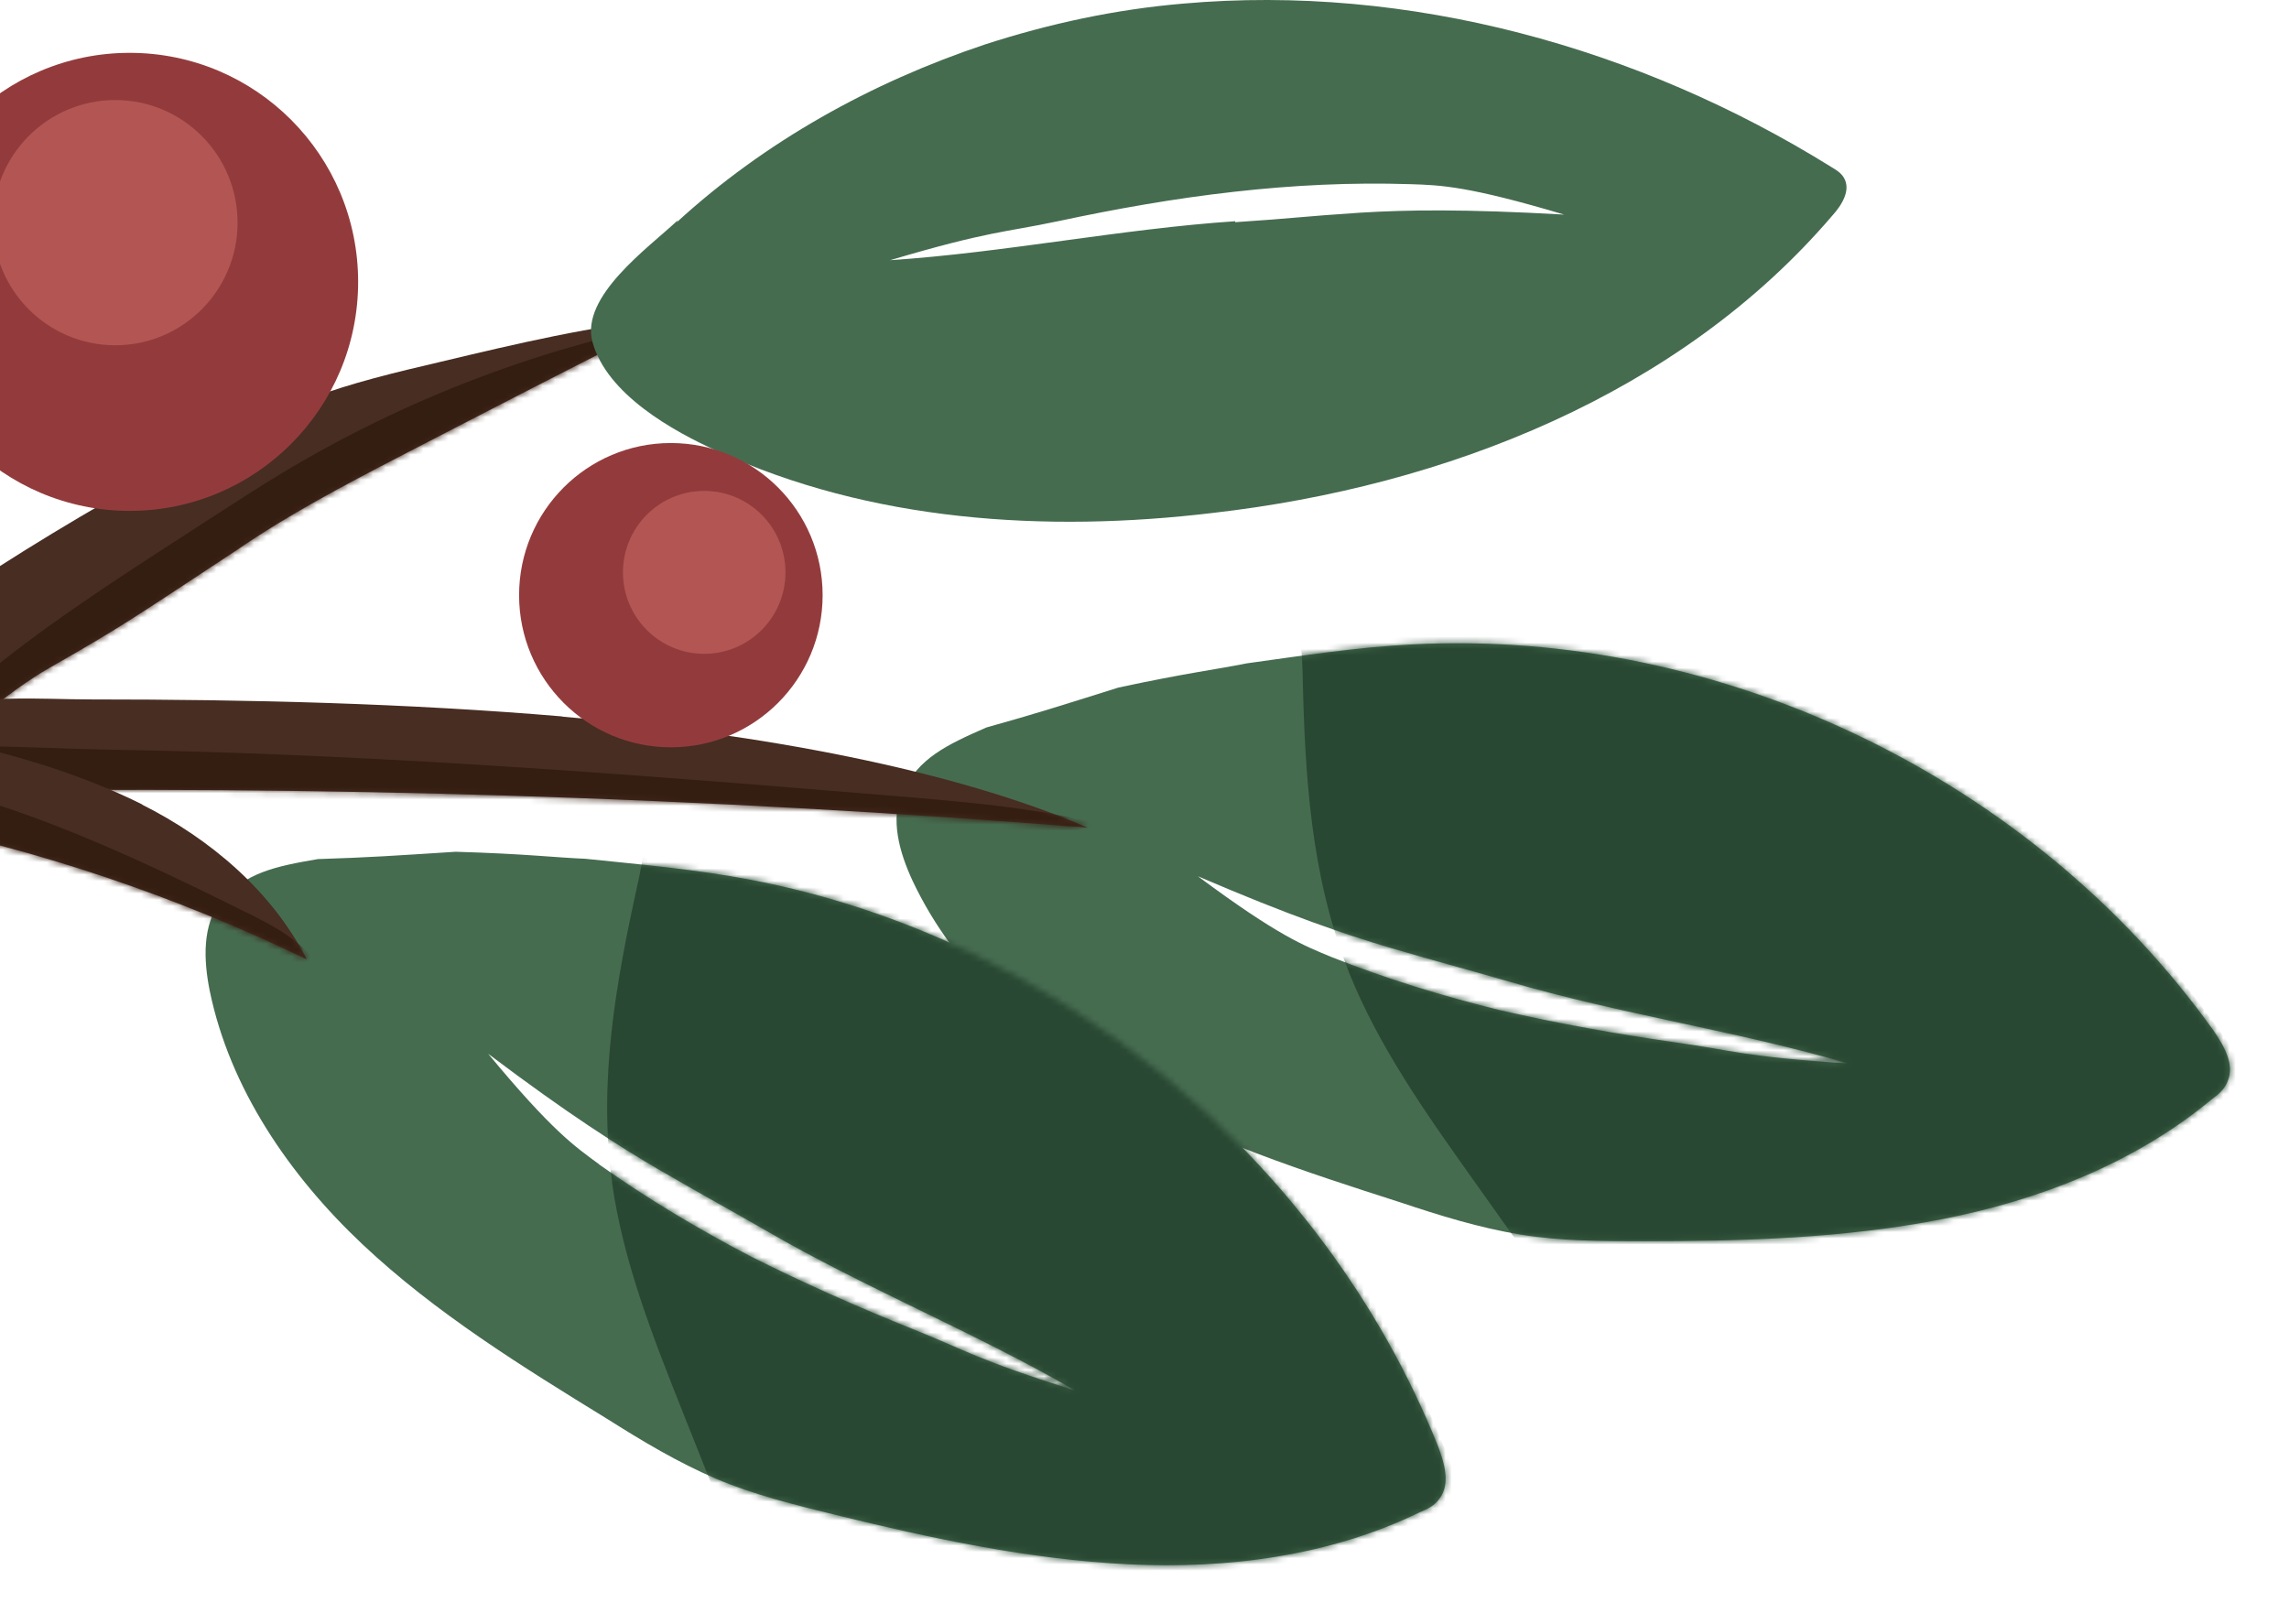 <svg width="365" height="259" viewBox="0 0 365 259" fill="none" xmlns="http://www.w3.org/2000/svg">
<g clip-path="url(#clip0_629_4716)">
<path d="M31.137 72.096C37.032 68.914 43.079 65.882 49.276 63.609C56.078 61.033 63.183 59.365 70.287 57.698C82.38 54.819 94.472 51.939 106.867 50.727C92.356 58.001 77.996 65.428 63.636 72.854C54.869 77.401 45.951 82.099 37.788 87.707C21.161 98.65 19.906 99.65 7.965 106.47C1.767 109.956 -8.617 118.322 -12.547 124.233C-11.489 122.566 -12.547 116.352 -12.547 114.23V104.227C-12.396 97.558 -10.129 96.952 -4.687 93.315C6.801 85.737 18.742 78.765 30.835 72.248L31.137 72.096Z" fill="#472D22"/>
<mask id="mask0_629_4716" style="mask-type:luminance" maskUnits="userSpaceOnUse" x="-13" y="50" width="120" height="75">
<path d="M31.137 72.096C37.032 68.914 43.079 65.882 49.276 63.609C56.078 61.033 63.183 59.365 70.287 57.698C82.38 54.819 94.472 51.939 106.867 50.727C92.356 58.001 77.996 65.428 63.636 72.854C54.869 77.401 45.951 82.099 37.788 87.707C21.161 98.65 19.906 99.65 7.965 106.47C1.767 109.956 -8.617 118.322 -12.547 124.233C-11.489 122.566 -12.547 116.352 -12.547 114.23V104.227C-12.396 97.558 -10.129 96.952 -4.687 93.315C6.801 85.737 18.742 78.765 30.835 72.248L31.137 72.096Z" fill="white"/>
</mask>
<g mask="url(#mask0_629_4716)">
<path d="M26.3 87.388C29.157 85.54 32.013 83.691 34.87 81.841C38.135 79.735 41.4 77.613 44.741 75.597C64.694 63.533 86.838 55.137 109.754 50.938C96.225 61.032 80.444 67.549 65.616 75.612C46.676 85.903 29.262 98.695 11.441 110.759C7.45 113.457 -11.097 128.961 -15.798 125.839C-21.119 122.308 -5.292 110.092 -3.01 108.182C6.226 100.514 16.263 93.906 26.315 87.373L26.3 87.388Z" fill="#341D11"/>
</g>
<path d="M107.927 35.435C121.984 22.552 138.914 13.156 157.053 7.093C167.332 3.759 177.913 1.486 188.645 0.576C224.621 -2.606 261.352 7.548 292.037 26.645C292.793 27.099 293.548 27.554 294.002 28.312C295.211 30.282 293.7 32.707 292.188 34.374C267.852 62.867 230.516 77.569 193.331 81.812C166.727 84.995 138.763 83.176 114.426 71.961C107.322 68.778 96.741 62.867 94.474 54.532C92.509 47.257 103.392 39.527 108.078 35.132L107.927 35.435ZM196.959 35.435C206.179 34.829 207.691 34.526 216.911 33.919C224.318 33.465 233.388 33.313 249.41 34.223C234.143 29.676 229.76 29.524 224.923 29.373C215.551 29.07 206.179 29.524 196.807 30.585C187.285 31.646 177.913 33.313 168.692 35.283C160.076 37.102 157.809 36.799 141.937 41.497C160.227 40.285 178.82 36.496 196.959 35.283V35.435Z" fill="#466C50"/>
<path d="M144.008 126.265C146.427 120.96 150.916 118.808 157.295 116.019C165.246 113.806 169.13 112.548 178.351 109.654C189.386 107.289 193.784 106.804 198.742 105.804C207.509 104.592 216.277 103.228 225.195 102.773C274.472 100.196 324.203 124.143 352.923 164.306C354.586 166.731 356.4 169.762 355.191 172.49C354.737 173.703 353.679 174.612 352.621 175.37C340.377 185.524 325.11 191.435 309.541 194.466C293.972 197.498 278.1 197.952 262.229 197.952C255.578 197.952 248.927 197.952 242.427 196.891C235.927 195.83 229.579 193.86 223.23 191.738C208.114 186.888 192.696 181.887 178.789 174.006C164.883 166.125 152.337 154.909 145.535 140.511C143.419 135.964 141.907 130.66 143.872 126.113L144.023 126.265H144.008ZM212.331 152.636C221.099 156.122 230.017 158.85 239.238 161.123C248.458 163.245 257.83 164.912 267.353 166.276C276.12 167.489 278.085 168.55 294.712 169.611C277.178 164.458 258.283 161.73 240.749 156.577C231.831 154 230.319 153.697 221.552 151.12C214.448 148.999 205.832 146.119 191.018 139.753C203.867 149.302 207.948 150.817 212.331 152.636Z" fill="#466C50"/>
<mask id="mask1_629_4716" style="mask-type:luminance" maskUnits="userSpaceOnUse" x="142" y="102" width="214" height="96">
<path d="M144.008 126.265C146.427 120.96 150.916 118.808 157.295 116.019C165.246 113.806 169.13 112.548 178.351 109.654C189.386 107.289 193.784 106.804 198.742 105.804C207.509 104.592 216.277 103.228 225.195 102.773C274.472 100.196 324.203 124.143 352.923 164.306C354.586 166.731 356.4 169.762 355.191 172.49C354.737 173.703 353.679 174.612 352.621 175.37C340.377 185.524 325.11 191.435 309.541 194.466C293.972 197.498 278.1 197.952 262.229 197.952C255.578 197.952 248.927 197.952 242.427 196.891C235.927 195.83 229.579 193.86 223.23 191.738C208.114 186.888 192.696 181.887 178.789 174.006C164.883 166.125 152.337 154.909 145.535 140.511C143.419 135.964 141.907 130.66 143.872 126.113L144.023 126.265H144.008ZM212.331 152.636C221.099 156.122 230.017 158.85 239.238 161.123C248.458 163.245 257.83 164.912 267.353 166.276C276.12 167.489 278.085 168.55 294.712 169.611C277.178 164.458 258.283 161.73 240.749 156.577C231.831 154 230.319 153.697 221.552 151.12C214.448 148.999 205.832 146.119 191.018 139.753C203.867 149.302 207.948 150.817 212.331 152.636Z" fill="white"/>
</mask>
<g mask="url(#mask1_629_4716)">
<path d="M215.052 154.955C219.798 166.837 227.265 177.401 234.672 187.828C239.267 194.284 243.847 200.741 248.443 207.197C249.38 208.501 250.393 209.88 251.889 210.456C253.159 210.941 254.565 210.759 255.91 210.562C270.285 208.531 284.66 206.5 299.02 204.469C320.258 201.468 341.994 198.316 360.949 188.268C362.431 187.479 363.988 186.555 364.653 185.024C365.62 182.796 364.35 180.265 363.096 178.189C332.532 127.932 280.08 90.072 221.778 83.176C201.554 80.781 207.418 93.907 207.706 107.229C208.053 123.461 208.975 139.693 215.067 154.955H215.052Z" fill="#294833"/>
</g>
<path d="M89.455 114.276C121.364 117.004 152.049 122.763 173.453 132.008C112.869 127.158 50.683 125.188 -11.111 126.249C-11.111 123.066 -15.146 116.095 -9.901 113.367C-4.656 110.638 7.059 111.548 14.329 111.548C39.769 111.548 64.816 112.154 89.848 114.276H89.44H89.455Z" fill="#472D22"/>
<mask id="mask2_629_4716" style="mask-type:luminance" maskUnits="userSpaceOnUse" x="-13" y="111" width="187" height="22">
<path d="M89.455 114.276C121.364 117.004 152.049 122.763 173.453 132.008C112.869 127.158 50.683 125.188 -11.111 126.249C-11.111 123.066 -15.146 116.095 -9.901 113.367C-4.656 110.638 7.059 111.548 14.329 111.548C39.769 111.548 64.816 112.154 89.848 114.276H89.44H89.455Z" fill="white"/>
</mask>
<g mask="url(#mask2_629_4716)">
<path d="M143.719 127.037C158.215 128.249 173.875 129.75 182.99 134.145C161.919 137.51 137.885 136.191 115.211 134.963C68.654 132.448 21.811 130.583 -25.2 129.901C-27.603 129.871 -24.368 120.793 -18.76 119.823C-9.691 118.246 7.436 119.398 17.185 119.565C44.303 119.989 71.224 121.505 97.858 123.43C113.201 124.536 128.468 125.779 143.719 127.052V127.037Z" fill="#341D11"/>
</g>
<path d="M20.678 81.478C0.559 81.478 -15.751 65.125 -15.751 44.953C-15.751 24.78 0.559 8.427 20.678 8.427C40.798 8.427 57.107 24.78 57.107 44.953C57.107 65.125 40.798 81.478 20.678 81.478Z" fill="#933B3C"/>
<path d="M18.38 55.061C7.61 55.061 -1.12 46.308 -1.12 35.51C-1.12 24.712 7.61 15.959 18.38 15.959C29.149 15.959 37.879 24.712 37.879 35.51C37.879 46.308 29.149 55.061 18.38 55.061Z" fill="#B35653"/>
<path d="M106.973 119.187C93.608 119.187 82.773 108.323 82.773 94.922C82.773 81.521 93.608 70.657 106.973 70.657C120.339 70.657 131.174 81.521 131.174 94.922C131.174 108.323 120.339 119.187 106.973 119.187Z" fill="#933B3C"/>
<path d="M112.294 104.273C105.139 104.273 99.34 98.458 99.34 91.284C99.34 84.111 105.139 78.296 112.294 78.296C119.448 78.296 125.248 84.111 125.248 91.284C125.248 98.458 119.448 104.273 112.294 104.273Z" fill="#B35653"/>
<path d="M35.37 143.784C38.983 139.207 43.85 138.177 50.698 137.01C58.936 136.752 63.017 136.464 72.661 135.843C83.937 136.176 88.336 136.752 93.37 136.964C102.167 137.874 111.01 138.647 119.777 140.329C168.253 149.574 210.88 184.69 229.261 230.537C230.303 233.296 231.346 236.66 229.517 239.024C228.792 240.101 227.552 240.722 226.343 241.207C212.044 248.148 195.809 250.255 179.968 249.482C164.127 248.709 148.603 245.375 133.185 241.586C126.73 239.994 120.261 238.418 114.199 235.842C108.138 233.265 102.439 229.84 96.771 226.263C83.242 217.943 69.441 209.41 57.802 198.452C46.163 187.479 36.64 173.596 33.435 157.986C32.453 153.06 32.241 147.558 35.234 143.603L35.34 143.784H35.37ZM95.486 185.676C103.18 191.147 111.191 195.921 119.611 200.331C128.06 204.59 136.767 208.44 145.7 212.032C153.923 215.305 155.586 216.791 171.488 221.792C155.677 212.608 137.976 205.454 122.165 196.27C114.108 191.647 112.718 190.98 104.812 186.388C98.418 182.629 90.724 177.779 77.846 168.064C88.064 180.401 91.662 182.841 95.501 185.66L95.486 185.676Z" fill="#466C50"/>
<mask id="mask3_629_4716" style="mask-type:luminance" maskUnits="userSpaceOnUse" x="32" y="135" width="199" height="115">
<path d="M35.37 143.784C38.983 139.207 43.85 138.177 50.698 137.01C58.936 136.752 63.017 136.464 72.661 135.843C83.937 136.176 88.336 136.752 93.37 136.964C102.167 137.874 111.01 138.647 119.777 140.329C168.253 149.574 210.88 184.69 229.261 230.537C230.303 233.296 231.346 236.66 229.517 239.024C228.792 240.101 227.552 240.722 226.343 241.207C212.044 248.148 195.809 250.255 179.968 249.482C164.127 248.709 148.603 245.375 133.185 241.586C126.73 239.994 120.261 238.418 114.199 235.842C108.138 233.265 102.439 229.84 96.771 226.263C83.242 217.943 69.441 209.41 57.802 198.452C46.163 187.479 36.64 173.596 33.435 157.986C32.453 153.06 32.241 147.558 35.234 143.603L35.34 143.784H35.37ZM95.486 185.676C103.18 191.147 111.191 195.921 119.611 200.331C128.06 204.59 136.767 208.44 145.7 212.032C153.923 215.305 155.586 216.791 171.488 221.792C155.677 212.608 137.976 205.454 122.165 196.27C114.108 191.647 112.718 190.98 104.812 186.388C98.418 182.629 90.724 177.779 77.846 168.064C88.064 180.401 91.662 182.841 95.501 185.66L95.486 185.676Z" fill="white"/>
</mask>
<g mask="url(#mask3_629_4716)">
<path d="M97.586 188.585C99.37 201.255 104.131 213.289 108.863 225.187C111.795 232.552 114.712 239.918 117.645 247.284C118.234 248.784 118.9 250.361 120.23 251.27C121.348 252.043 122.754 252.195 124.114 252.331C138.55 253.786 153.001 255.241 167.436 256.696C188.78 258.848 210.637 260.97 231.437 255.726C233.054 255.317 234.792 254.786 235.805 253.452C237.271 251.513 236.636 248.754 235.911 246.435C218.15 190.328 176.158 141.056 121.167 120.459C102.091 113.321 104.676 127.461 101.788 140.465C98.282 156.318 95.334 172.308 97.617 188.57L97.586 188.585Z" fill="#294833"/>
</g>
<path d="M22.598 128.295C33.557 133.796 43.337 142.117 48.93 153.014C28.055 142.905 5.91 135.433 -16.809 130.962C-16.053 127.87 -15.872 120.732 -13.317 118.549C-10.762 116.367 -6.727 118.292 -4.081 118.943C5.17 121.217 14.133 124.036 22.734 128.325L22.583 128.295H22.598Z" fill="#472D22"/>
<mask id="mask4_629_4716" style="mask-type:luminance" maskUnits="userSpaceOnUse" x="-17" y="117" width="66" height="37">
<path d="M22.598 128.295C33.557 133.796 43.337 142.117 48.93 153.014C28.055 142.905 5.91 135.433 -16.809 130.962C-16.053 127.87 -15.872 120.732 -13.317 118.549C-10.762 116.367 -6.727 118.292 -4.081 118.943C5.17 121.217 14.133 124.036 22.734 128.325L22.583 128.295H22.598Z" fill="white"/>
</mask>
<g mask="url(#mask4_629_4716)">
<path d="M39.301 145.527C44.289 147.998 49.625 150.847 51.893 155.939C43.428 157.334 35.008 153.893 27.057 150.68C10.732 144.072 -5.865 138.101 -22.794 133.236C-23.656 132.993 -20.331 124.461 -18.063 124.021C-14.39 123.294 -8.435 125.946 -4.928 126.976C4.837 129.811 14.254 133.691 23.49 137.919C28.811 140.359 34.056 142.936 39.301 145.542V145.527Z" fill="#341D11"/>
</g>
</g>
<defs>
<clipPath id="clip0_629_4716">
<rect width="391" height="259" fill="white" transform="matrix(-1 0 0 1 365 0)"/>
</clipPath>
</defs>
</svg>
